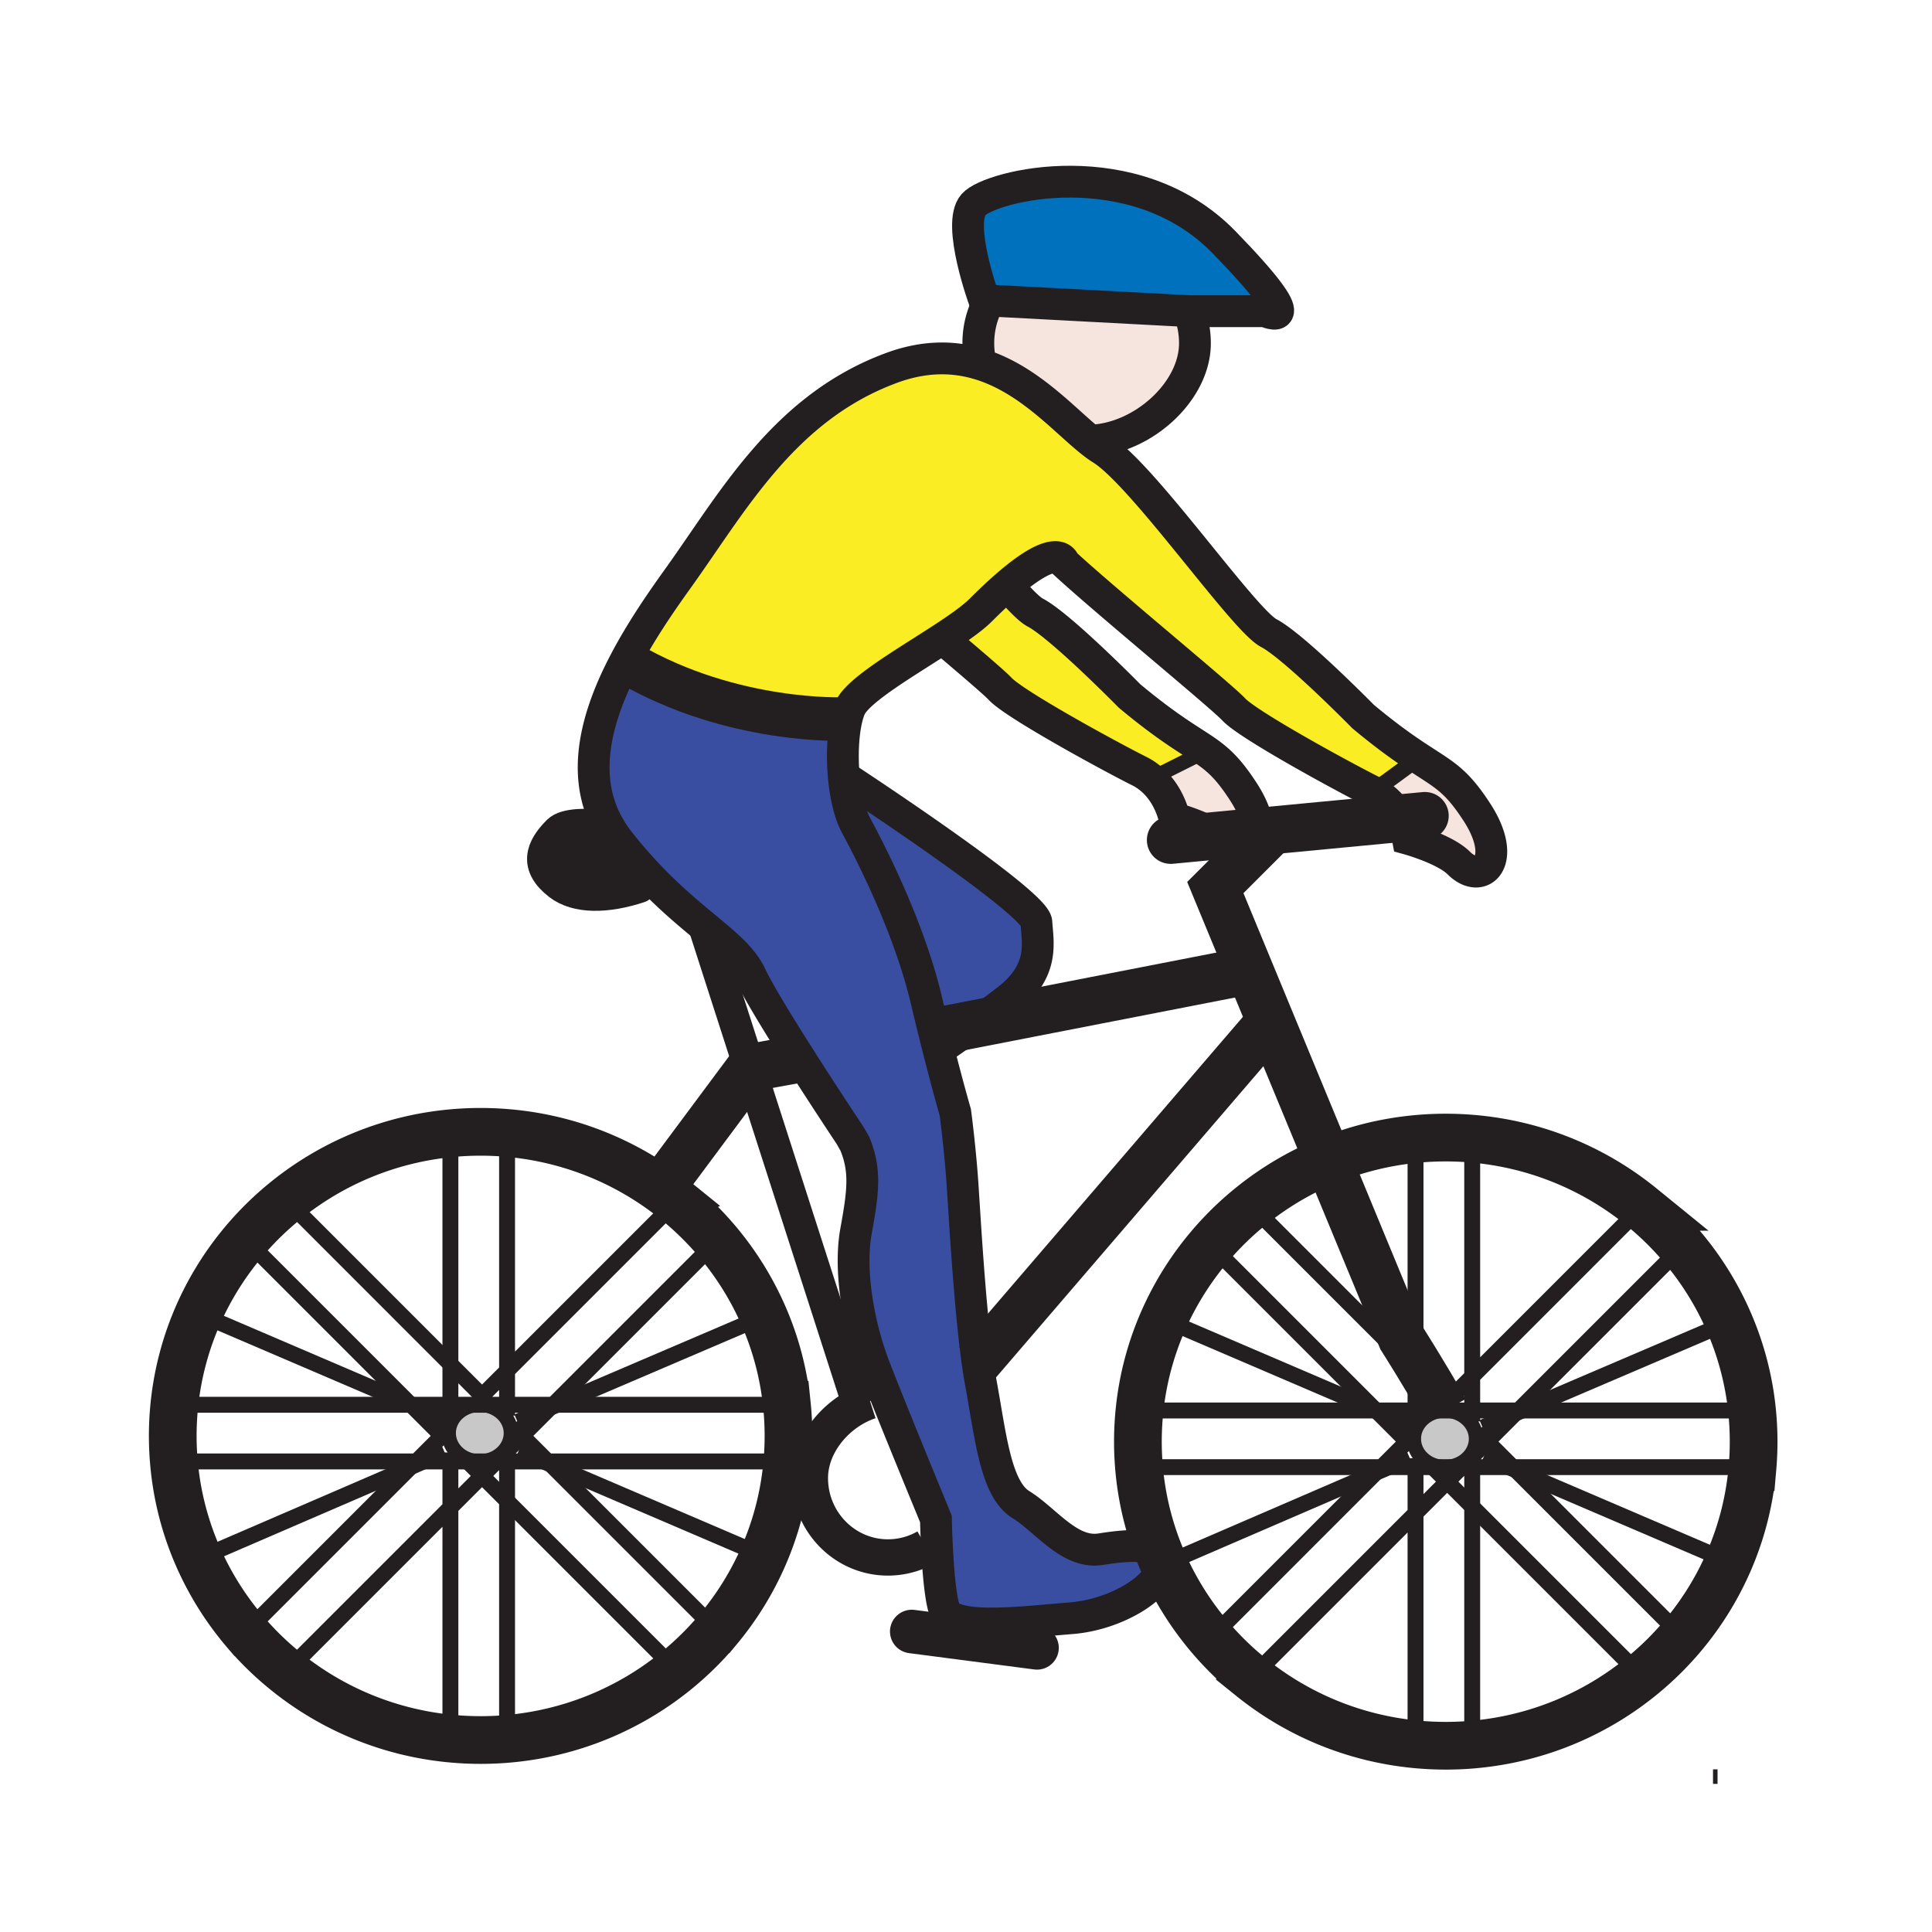<?xml version="1.0"?><svg xmlns="http://www.w3.org/2000/svg" width="850.394" height="850.394" viewBox="0 0 850.394 850.394" overflow="visible"><path d="M211.19 618.32c7.57 0 13.72 5.59 13.72 12.479 0 6.88-6.15 12.47-13.72 12.47-7.58 0-13.72-5.59-13.72-12.47 0-.64.05-1.27.16-1.88.17-1.07.5-2.1.96-3.06 2.11-4.439 6.95-7.539 12.6-7.539zM622.45 631.43c.17-1.06.5-2.08.95-3.04 2.1-4.439 6.949-7.54 12.6-7.54 7.57 0 13.72 5.58 13.72 12.471 0 6.88-6.149 12.46-13.72 12.46-7.58 0-13.71-5.58-13.71-12.46 0-.641.05-1.271.16-1.891z" fill="#c8c8c8"></path><path d="M624 334l.3-.45c11.63 7.63 16.59 9.82 25.78 23.95 13.85 21.31 2.13 32.49-7.99 22.37-6.18-6.18-22.38-10.65-22.38-10.65s-.78-4.21-3.51-9.08c-2.33-4.14-6.061-8.76-11.931-11.7L624 334zM547.27 348.45c4.671 7.18 6.431 13.21 6.32 17.66l-18.189 1.73c-7.32-4.59-18.49-7.67-18.49-7.67s-2.04-11.01-11.12-18.04L508 342l22.8-11.4c5.85 4.08 10.16 8.15 16.47 17.85z" fill="#f5e5de" class="aac-skin-fill"></path><path d="M429.32 450.66c-9.16 6.68-15.22 10.72-15.22 10.72l-1.1.271c-1.58-6.25-3.37-13.471-5.29-21.58-7.46-31.44-23.97-63.93-30.89-76.71-2.89-5.34-4.67-13.28-5.41-21.54 6.66 4.38 84.26 55.49 84.77 64.16.53 9.05 3.73 21.3-12.779 34.09a657.474 657.474 0 0 1-14.081 10.589z" fill="#394ea1"></path><path d="M430.28 599.64c.45 3.19.91 6.141 1.399 8.761 4.261 22.899 6.391 46.869 17.58 53.8 11.19 6.92 21.46 21.85 35.16 19.71 14.98-2.351 23.79-2.22 26.07 4 .2.56.35 1.16.45 1.82.05.35.09.72.109 1.1.53 9.06-19.17 21.84-39.42 23.439-20.24 1.601-52.73 5.86-55.93-3.729-1.85-5.54-2.81-18.03-3.28-27.58-.36-6.97-.45-12.37-.45-12.37s-20.25-49.01-27.17-67.12c-6.92-18.109-11.19-42.08-7.99-59.66 3.2-17.579 4.26-26.64-.53-38.35l-2.13-3.729s-11.46-17.19-22.81-35.08c-8.84-13.92-17.61-28.25-20.87-35.24-3.6-7.7-10.9-13.67-20.55-21.67-10.37-8.59-23.45-19.52-37.52-37.46a53.055 53.055 0 0 1-4.51-6.73c-12.52-22.13-5.54-48.11 7.23-72.38l1.55.81c45.81 26.63 94.81 24.5 94.81 24.5l1.09.26v.01c-1.55 6.76-1.97 16.1-1.16 25.07.74 8.26 2.52 16.2 5.41 21.54 6.92 12.78 23.43 45.27 30.89 76.71 1.92 8.109 3.71 15.33 5.29 21.58 4.56 17.989 7.49 27.949 7.49 27.949s2.14 15.99 3.2 31.971c.942 14.148 3.142 53.378 6.592 78.068z" fill="#394ea1"></path><path d="M530.8 330.6L508 342l-2.21.13a25.517 25.517 0 0 0-4.33-2.73c-12.79-6.4-54.87-29.31-61.26-36.23-2.25-2.43-12.71-11.36-25.36-22.09 7.02-4.58 13.21-8.91 16.84-12.54 4.19-4.19 7.9-7.66 11.2-10.53l1.12.36c5.07 5.79 9.17 9.94 11.65 11.24 11.189 5.86 41.55 36.75 41.55 36.75 17.41 14.51 26.6 19.38 33.6 24.24z" fill="#fbed24"></path><path d="M414.84 281.08c-16.41 10.7-37.33 22.77-40.69 30.61-.62 1.44-1.14 3.13-1.58 5.05l-1.09-.26s-49 2.13-94.81-24.5l-1.55-.81c6.68-12.72 14.96-24.97 22.85-35.95 24.51-34.09 46.88-75.64 94.29-93.22 14.29-5.3 26.74-5.18 37.66-2.11 22.021 6.18 37.811 24.32 49.88 34.06 1.8 1.46 3.51 2.73 5.15 3.74 18.109 11.19 62.33 75.11 73.51 80.97 11.19 5.86 41.55 36.76 41.55 36.76 10.771 8.97 18.391 14.25 24.29 18.13l-.3.45-19.73 14.44c-12.779-6.39-54.869-29.29-61.26-36.22-5.35-5.8-57.63-48.73-74.569-64.46 0 0-2.051-10.24-25.561 10.25-3.3 2.87-7.01 6.34-11.2 10.53-3.63 3.63-9.82 7.96-16.84 12.54z" fill="#fbed24"></path><path d="M435.44 132.29l-2.16-.12s-12.25-33.56-4.8-42.08c7.46-8.53 70.859-23.97 110.27 16.51 39.42 40.49 18.12 30.37 18.12 30.37h-33.04l-.43-.02-86.381-4.58-1.579-.08z" fill="#0071bc"></path><path d="M437.02 132.37l86.381 4.58-.011.19c1.67 4.37 2.58 9.06 2.58 13.94 0 21.44-23.319 42.24-46.17 42.87-12.069-9.74-27.859-27.88-49.88-34.06l1.04-3.65c-.229-1.69-.34-3.41-.34-5.16-.01-6.74 1.72-13.12 4.82-18.79l1.58.08z" fill="#f5e5de" class="aac-skin-fill"></path><path d="M281.46 390.42c-14.44 4.76-27.59 4.91-35.42-1.11-10.8-8.31-7.76-16.07-.42-23.42 3.4-3.4 12.98-3.26 22.27-2.34l13.57 26.87z" fill="#231f20"></path><g fill="none" stroke="#231f20"><path d="M370.95 341.52s.16.1.46.3c6.66 4.38 84.26 55.49 84.77 64.16.53 9.05 3.73 21.3-12.779 34.09a657.916 657.916 0 0 1-14.08 10.59c-9.16 6.68-15.22 10.72-15.22 10.72" stroke-width="14"></path><path d="M346.36 618.32c.46 4.51.7 9.09.7 13.72 0 3.79-.16 7.54-.48 11.24-1.22 14.63-4.84 28.6-10.46 41.51-5.1 11.76-11.87 22.65-20 32.39a135.807 135.807 0 0 1-18.37 18.141c-20.62 16.81-46.36 27.71-74.56 30.08-3.84.33-7.72.489-11.64.489-4.49 0-8.92-.22-13.3-.64-27.26-2.62-52.16-13.22-72.26-29.42-6.5-5.23-12.51-11.05-17.93-17.38a133.905 133.905 0 0 1-20.72-32.82 131.382 131.382 0 0 1-10.8-42.09v-.021a132.541 132.541 0 0 1 .24-25.5v-.02c1.48-14.02 5.15-27.39 10.66-39.78 5.29-11.89 12.28-22.859 20.66-32.64 5.42-6.32 11.43-12.14 17.93-17.36 20.04-16.13 44.84-26.71 72-29.37h.01c4.45-.439 8.95-.659 13.51-.659 3.98 0 7.94.17 11.83.51h.02c24.93 2.13 47.93 10.93 67.16 24.59 2.43 1.72 4.8 3.53 7.11 5.4a135.565 135.565 0 0 1 17.97 17.649c.16.18.32.37.48.561 8.16 9.779 14.95 20.71 20.06 32.52 5.27 12.14 8.77 25.22 10.18 38.9z" stroke-width="21"></path><path stroke-width="7" d="M79.78 618.32H346.42M79.78 643.27h266.64M198.25 624.35V501.22M198.25 767.86V639.32M223.19 623.11V501.22M223.19 767.86V640.57M314.52 547.3l-71.02 71.02-1.33 1.33-12.36 12.36-11.26 11.26-6.38 6.38-13.92 13.92-72.26 72.26-.01.01M198.25 628.3l-.62.62-3.09 3.1-11.26 11.25-2.43 2.43-72.51 72.51M296.89 529.66l-73.7 73.7-11.01 11.01-1.46 1.46"></path><path stroke-width="7" d="M205.79 643.27l6.38 6.38 11.02 11.02 72.43 72.43M107.07 544.55l1.03 1.03 72.6 72.6.14.14 13.7 13.7 2.18 2.18M225.46 627.66l4.35 4.35 11.26 11.26 1.38 1.38 70.81 70.81M124.72 526.91l1.31 1.31 72.22 72.23 13.93 13.92 1.46 1.47"></path><path stroke-width="7" d="M228.31 638.59l10.92 4.68 3.22 1.38 93.67 40.14M84.36 576.9l3.08 1.32 93.26 39.96.32.14 17.25 7.39M195.72 639.28l-9.24 3.99-5.63 2.43-90.53 39.09M342.08 576.9l-5.9 2.52-90.9 38.9-3.11 1.33-14.4 6.16"></path><path d="M211.19 618.32c7.57 0 13.72 5.59 13.72 12.479 0 6.88-6.15 12.47-13.72 12.47-7.58 0-13.72-5.59-13.72-12.47 0-.64.05-1.27.16-1.88.17-1.07.5-2.1.96-3.06 2.11-4.439 6.95-7.539 12.6-7.539z" stroke-width="6.392"></path><path d="M771.18 620.85c.46 4.5.7 9.08.7 13.71 0 3.78-.16 7.53-.479 11.23a131.366 131.366 0 0 1-10.46 41.53 133.655 133.655 0 0 1-20 32.38 135.363 135.363 0 0 1-18.381 18.14c-20.619 16.811-46.359 27.71-74.55 30.08-3.84.33-7.72.49-11.64.49-4.49 0-8.93-.22-13.311-.641-27.26-2.619-52.149-13.22-72.25-29.42a134.456 134.456 0 0 1-17.93-17.38c-8.54-9.97-15.63-21.18-20.95-33.34a70.16 70.16 0 0 1-.84-1.97 131.57 131.57 0 0 1-9.729-39.59v-.04a132.615 132.615 0 0 1 .239-25.481v-.02a131.364 131.364 0 0 1 10.66-39.79c5.29-11.891 12.28-22.86 20.66-32.641a134.883 134.883 0 0 1 17.92-17.35 135.654 135.654 0 0 1 33.78-19.92c11.97-4.9 24.81-8.14 38.22-9.45h.01c4.45-.439 8.95-.66 13.521-.66 3.99 0 7.93.17 11.83.511h.01c28.08 2.399 53.71 13.26 74.271 29.979a135.631 135.631 0 0 1 17.97 17.64h.01l.48.57c8.159 9.78 14.949 20.71 20.06 32.521a131.565 131.565 0 0 1 10.179 38.912z" stroke-width="21"></path><path stroke-width="7" d="M504.6 620.85h266.64M504.6 645.78h266.64M623.06 626.88V503.73M623.06 770.38V641.84M648.01 625.63v-121.9M648.01 770.38v-127.3M739.33 549.82l-71.03 71.03-1.31 1.32-12.37 12.36-11.24 11.25-6.39 6.39-13.93 13.93-72.25 72.25-.02.02M623.06 630.82l-.61.61-3.1 3.1-11.25 11.25-2.44 2.44-72.5 72.51M721.7 532.18l-73.69 73.7-11.02 11.01-1.46 1.47"></path><path stroke-width="7" d="M630.6 645.78l6.39 6.39 11.02 11.02 72.43 72.43M531.89 547.07l1.03 1.03 72.62 72.62.13.13 13.68 13.68 2.19 2.19M650.27 630.18l4.35 4.35 11.25 11.25 1.39 1.39 70.81 70.81M549.53 529.44l1.31 1.31 72.22 72.21 6.22 6.22 7.71 7.71 1.47 1.47"></path><path stroke-width="7" d="M653.12 641.11l10.9 4.67 3.24 1.39 93.68 40.15M509.17 579.42l3.09 1.32 93.28 39.98.31.13 17.24 7.39M620.53 641.8l-9.22 3.98-5.65 2.44-90.53 39.1M766.9 579.42l-5.9 2.52-90.94 38.91-3.07 1.32-14.41 6.16"></path><path d="M636 620.85c7.57 0 13.72 5.58 13.72 12.471 0 6.88-6.149 12.46-13.72 12.46-7.58 0-13.71-5.58-13.71-12.46 0-.641.05-1.271.16-1.891.17-1.06.5-2.08.95-3.04 2.1-4.44 6.95-7.54 12.6-7.54z" stroke-width="6.392"></path><path d="M407.81 680.99a33.844 33.844 0 0 1-16.97 4.54c-18.97 0-34.36-15.641-34.36-34.92 0-13.66 9.66-26.021 21.4-31.88 1.65-.83 3.35-1.53 5.06-2.08" stroke-width="15.981"></path><path stroke-width="14" d="M377.7 618.36l-47.67-148.11-20.11-62.51-.23-.7"></path><path stroke-width="21" d="M430.08 599.87l.2-.23 128.98-150.13.07-.08M416.89 453.08l12.43-2.42 120.04-23.4M290.54 523.31l.02-.02 39.47-53.04.21-.28 19.54-3.54"></path><path d="M563.76 361.86l-3.62 3.62-25.199 25.19 15.02 36.34 9.3 22.5 25.36 61.32 32.35 78.26s2.58 4.061 6.09 9.78c1.881 3.08 4.04 6.64 6.221 10.31 2.33 3.92 4.67 7.96 6.72 11.67" stroke-width="21"></path><path d="M267.89 363.55c-9.29-.92-18.87-1.06-22.27 2.34-7.34 7.35-10.38 15.11.42 23.42 7.83 6.02 20.98 5.87 35.42 1.11" stroke-width="14" stroke-linecap="round"></path><path stroke-width="21" stroke-linecap="round" stroke-linejoin="round" d="M627.17 359.1l-10.97 1.04-56.06 5.34-6.55.63-18.19 1.73-20.09 1.91"></path><path d="M267.89 363.55c-12.52-22.13-5.54-48.11 7.23-72.38 6.68-12.72 14.96-24.97 22.85-35.95 24.51-34.09 46.88-75.64 94.29-93.22 14.29-5.3 26.74-5.18 37.66-2.11 22.021 6.18 37.811 24.32 49.88 34.06 1.8 1.46 3.51 2.73 5.15 3.74 18.109 11.19 62.33 75.11 73.51 80.97 11.19 5.86 41.55 36.76 41.55 36.76 10.771 8.97 18.391 14.25 24.29 18.13 11.63 7.63 16.59 9.82 25.78 23.95 13.85 21.31 2.13 32.49-7.99 22.37-6.18-6.18-22.38-10.65-22.38-10.65s-.78-4.21-3.51-9.08c-2.33-4.14-6.061-8.76-11.931-11.7-12.779-6.39-54.869-29.29-61.26-36.22-5.35-5.8-57.63-48.73-74.569-64.46 0 0-2.051-10.24-25.561 10.25-3.3 2.87-7.01 6.34-11.2 10.53-3.63 3.63-9.82 7.96-16.84 12.54-16.41 10.7-37.33 22.77-40.69 30.61-.62 1.44-1.14 3.13-1.58 5.05v.01c-1.55 6.76-1.97 16.1-1.16 25.07.74 8.26 2.52 16.2 5.41 21.54 6.92 12.78 23.43 45.27 30.89 76.71 1.92 8.109 3.71 15.33 5.29 21.58 4.56 17.989 7.49 27.949 7.49 27.949s2.14 15.99 3.2 31.971c.94 14.149 3.14 53.38 6.59 78.069.45 3.19.91 6.141 1.399 8.761 4.261 22.899 6.391 46.869 17.58 53.8 11.19 6.92 21.46 21.85 35.16 19.71 14.98-2.351 23.79-2.22 26.07 4 .2.56.35 1.16.45 1.82.05.35.09.72.109 1.1.53 9.06-19.17 21.84-39.42 23.439-20.24 1.601-52.73 5.86-55.93-3.729-1.85-5.54-2.81-18.03-3.28-27.58-.36-6.97-.45-12.37-.45-12.37s-20.25-49.01-27.17-67.12c-6.92-18.109-11.19-42.08-7.99-59.66 3.2-17.579 4.26-26.64-.53-38.35l-2.13-3.729s-11.46-17.19-22.81-35.08c-8.84-13.92-17.61-28.25-20.87-35.24-3.6-7.7-10.9-13.67-20.55-21.67-10.37-8.59-23.45-19.52-37.52-37.46a53.43 53.43 0 0 1-4.507-6.731" stroke-width="14"></path><path d="M413.05 279.57c.6.51 1.2 1.01 1.79 1.51 12.65 10.73 23.11 19.66 25.36 22.09 6.39 6.92 48.47 29.83 61.26 36.23 1.6.8 3.04 1.72 4.33 2.73 9.08 7.03 11.12 18.04 11.12 18.04s11.17 3.08 18.49 7.67c1.5.94 2.83 1.93 3.88 2.98 6.71 6.72 14.13 4.06 14.31-4.71.11-4.45-1.649-10.48-6.32-17.66-6.31-9.7-10.619-13.77-16.47-17.85-7-4.86-16.189-9.73-33.6-24.24 0 0-30.36-30.89-41.55-36.75-2.48-1.3-6.58-5.45-11.65-11.24M438.19 127.89a39.274 39.274 0 0 0-2.75 4.4c-3.101 5.67-4.83 12.05-4.82 18.79 0 1.75.11 3.47.34 5.16M479.62 193.96c.06 0 .12 0 .18-.01 22.851-.63 46.17-21.43 46.17-42.87 0-4.88-.91-9.57-2.58-13.94" stroke-width="14"></path><path d="M437.02 132.37l-1.579-.08-2.16-.12s-12.25-33.56-4.8-42.08c7.46-8.53 70.859-23.97 110.27 16.51 39.42 40.49 18.12 30.37 18.12 30.37h-33.04l-.43-.02-86.381-4.58" stroke-width="14"></path><path d="M371.48 316.48s-49 2.13-94.81-24.5" stroke-width="19.177"></path><path stroke-width="19.177" stroke-linecap="round" d="M456.45 725.32l-55.13-7.19"></path><path stroke-width="7" d="M604.27 348.44L624 334"></path><path stroke-width="6.392" d="M754 782h2M508 342l22.8-11.4 1.2-.6"></path></g><path fill="none" d="M0 0h850.394v850.394H0z"></path></svg>
